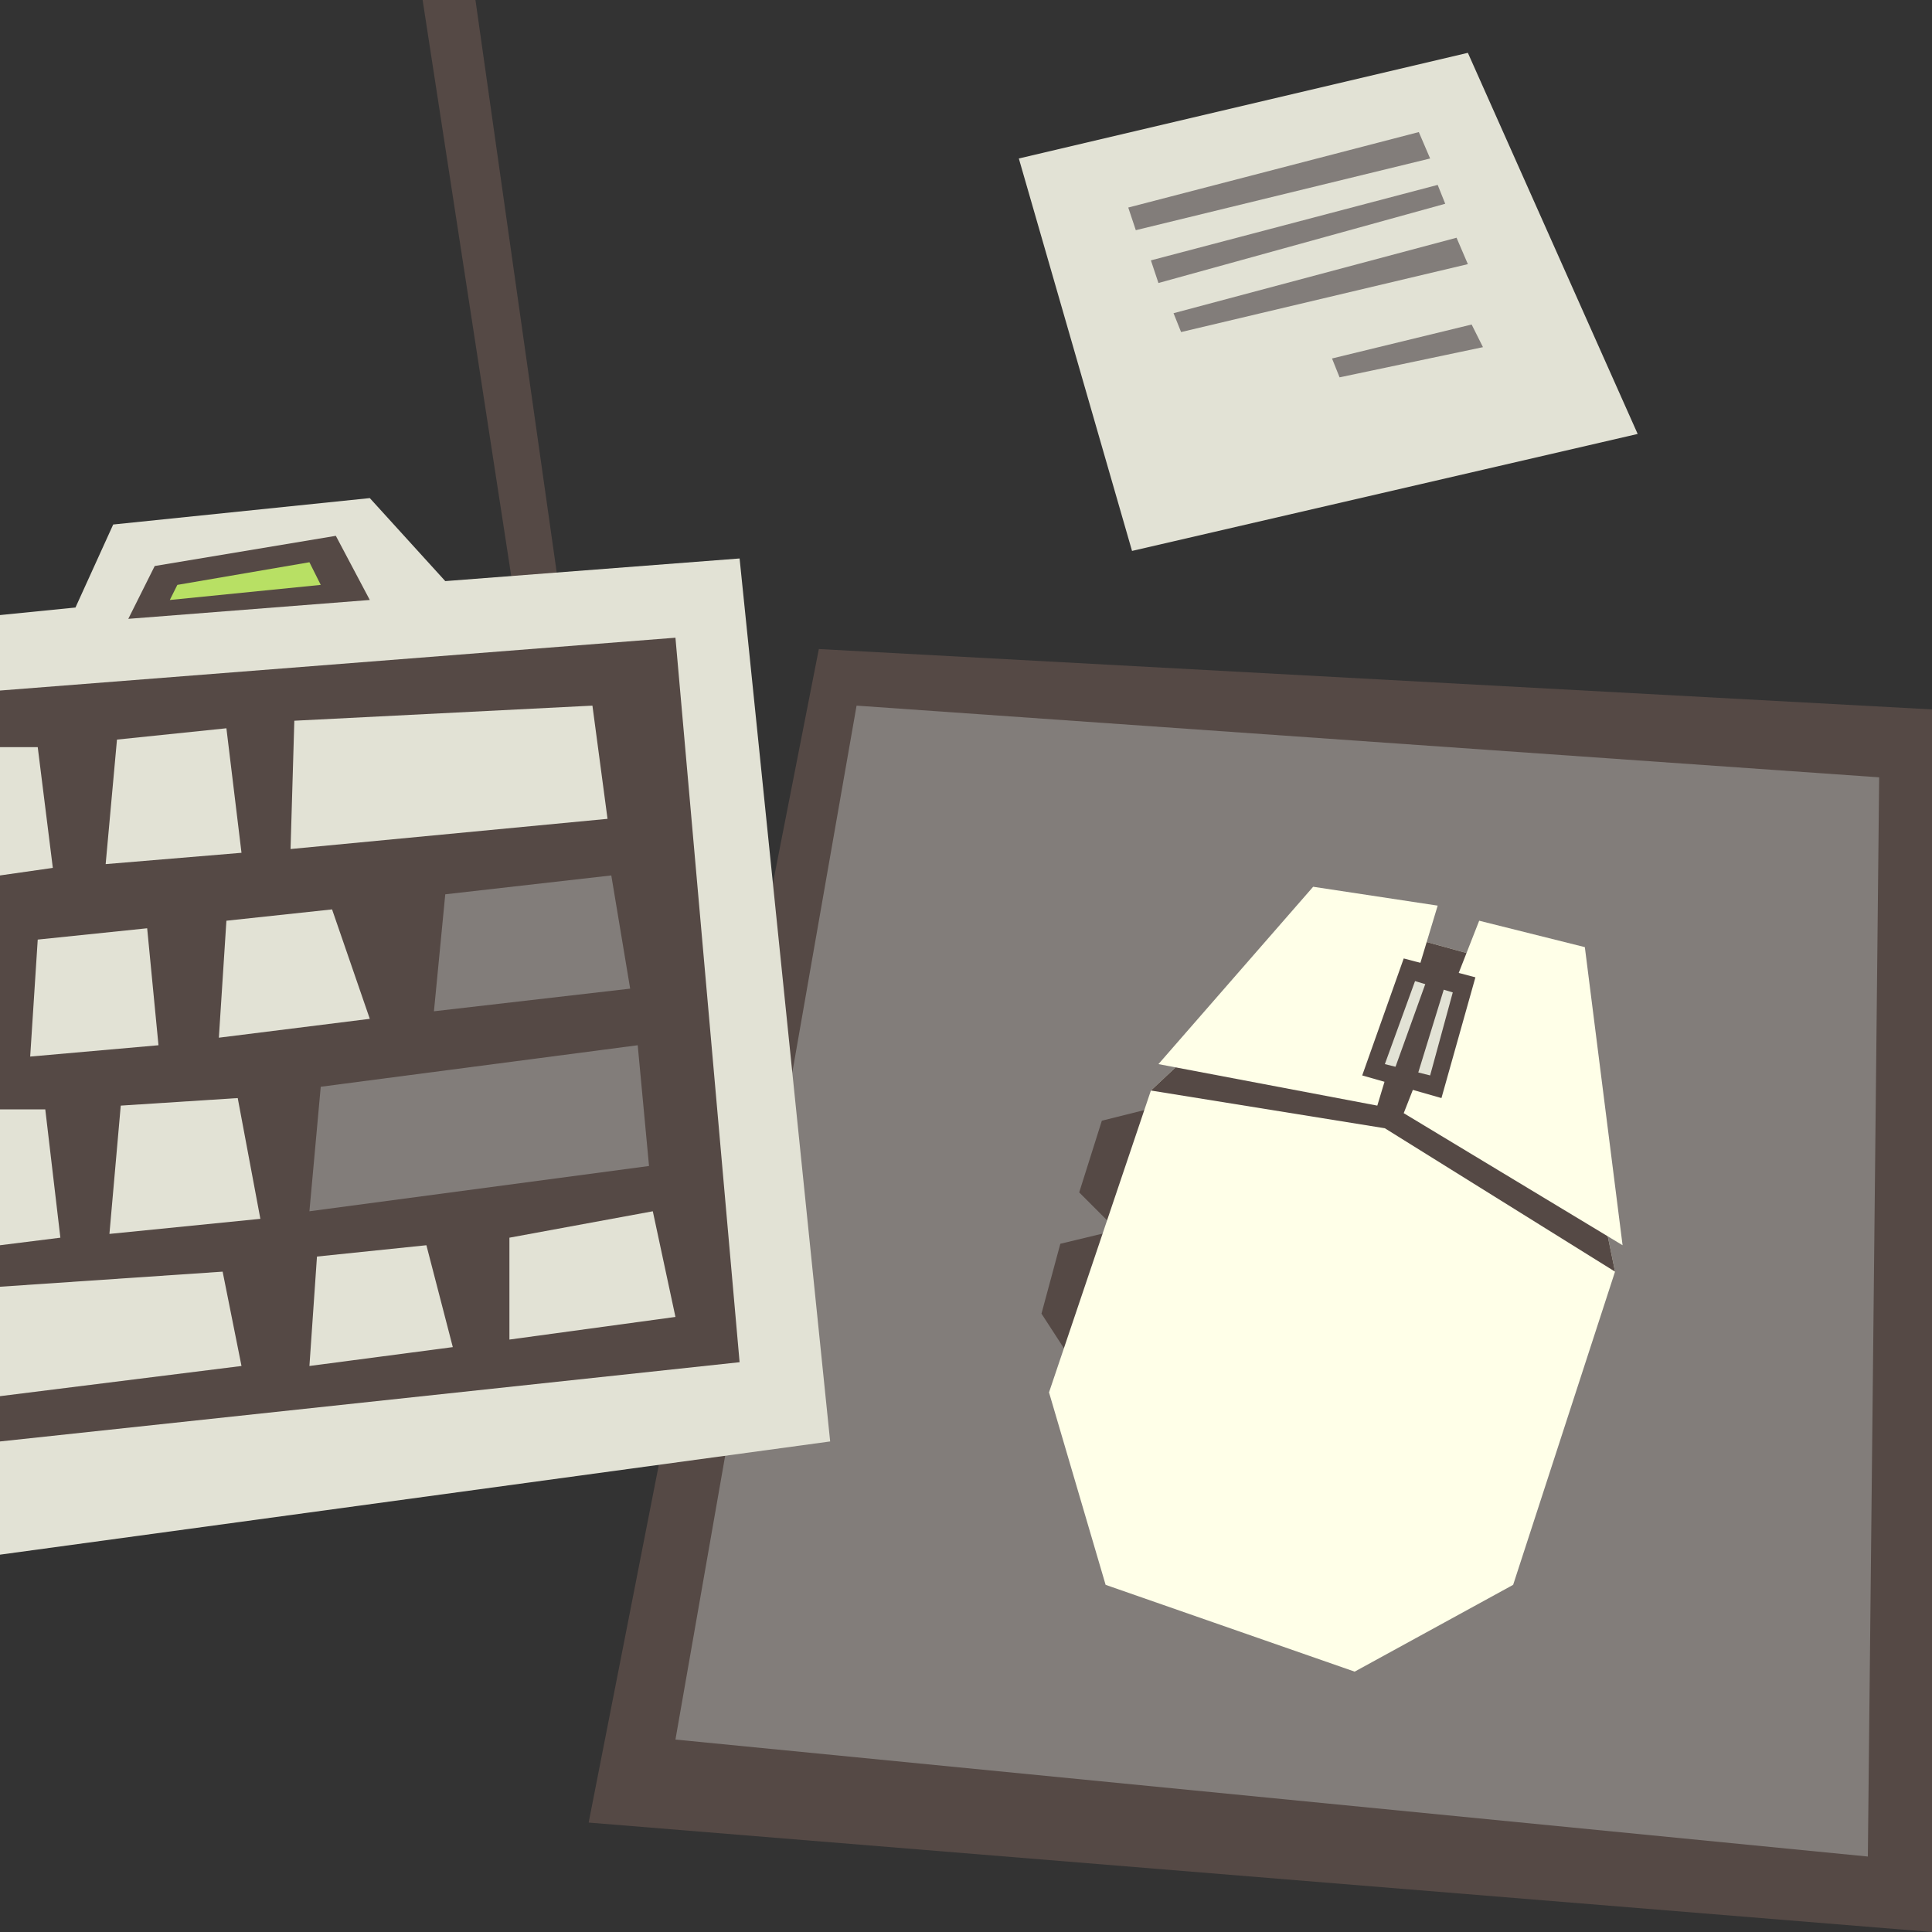 <svg id="Capa_1" enable-background="new 0 0 512 512" height="512" viewBox="0 0 512 512" width="512" xmlns="http://www.w3.org/2000/svg"><rect x="0" y="0" width="512" height="512" fill="#333333" stroke="none"/><g><g><path d="m512 512v-324l-295-16-61 311z" fill="#554945"/><path d="m495 492 3-286-271-19-48 274z" fill="#827d7a"/></g><g><path d="m148 155-22-155h-14l24 156z" fill="#554945"/><path d="m196 148-78 6-20-22-68 7-10 22-20 2v249l220-30z" fill="#e2e2d5"/><path d="m0 382 196-21-17-192-179 14z" fill="#554945"/><g><path d="m135 355 44-6-6-28-38 7z" fill="#e2e2d5"/><path d="m120 357-38 5 2-29 29-3z" fill="#e2e2d5"/><path d="m0 370 64-8-5-25-59 4z" fill="#e2e2d5"/><path d="m172 309-90 12 3-33 84-11z" fill="#827d7a"/><path d="m167 262-52 6 3-31 44-5z" fill="#827d7a"/><g fill="#e2e2d5"><path d="m69 323-6-32-31 2-3 34z"/><path d="m16 328-16 2v-36h12z"/><path d="m98 270-40 5 2-31 28-3z"/><path d="m42 277-34 3 2-31 29-3z"/><path d="m161 217-84 8 1-34 79-4z"/><path d="m64 226-36 3 3-33 29-3z"/><path d="m14 230-14 2v-34h10z"/></g></g><path d="m34 164 64-5-9-17-48 8z" fill="#554945"/><path d="m85 155-40 4 2-4 35-6z" fill="#b8e064"/></g><g><path d="m270 42 30 104 134-31-45-101z" fill="#e2e2d5"/><g fill="#827d7a"><path d="m299 55 77-20 3 7-78 19z"/><path d="m305 69 76-20 2 5-76 21z"/><path d="m311 83 75-20 3 7-76 18z"/><path d="m353 95 37-9 3 6-38 8z"/></g></g><g><path d="m285 362-9-13.871 5-18.515 15-3.614z" fill="#554945"/><path d="m295 325-9-9 6-19 16-4z" fill="#554945"/><path d="m412 259-58-16-49 46-27 80 15 51 66 23 42-23 27-83z" fill="#ffffe8"/><path d="m412 259-58-16-49 46 62 10 61 38z" fill="#554945"/><path d="m392 244-20 51 58 35-10-79z" fill="#ffffe8"/><path d="m307 282 58 11 16-53-33-5z" fill="#ffffe8"/><g><path d="m391 259-19-5-11 31 21 6z" fill="#554945"/><path d="m375 260 10 3-6 22-12-3z" fill="#e2e2d5"/><path d="m378 260-9 25 6 2 8-26z" fill="#554945"/></g></g></g></svg>
